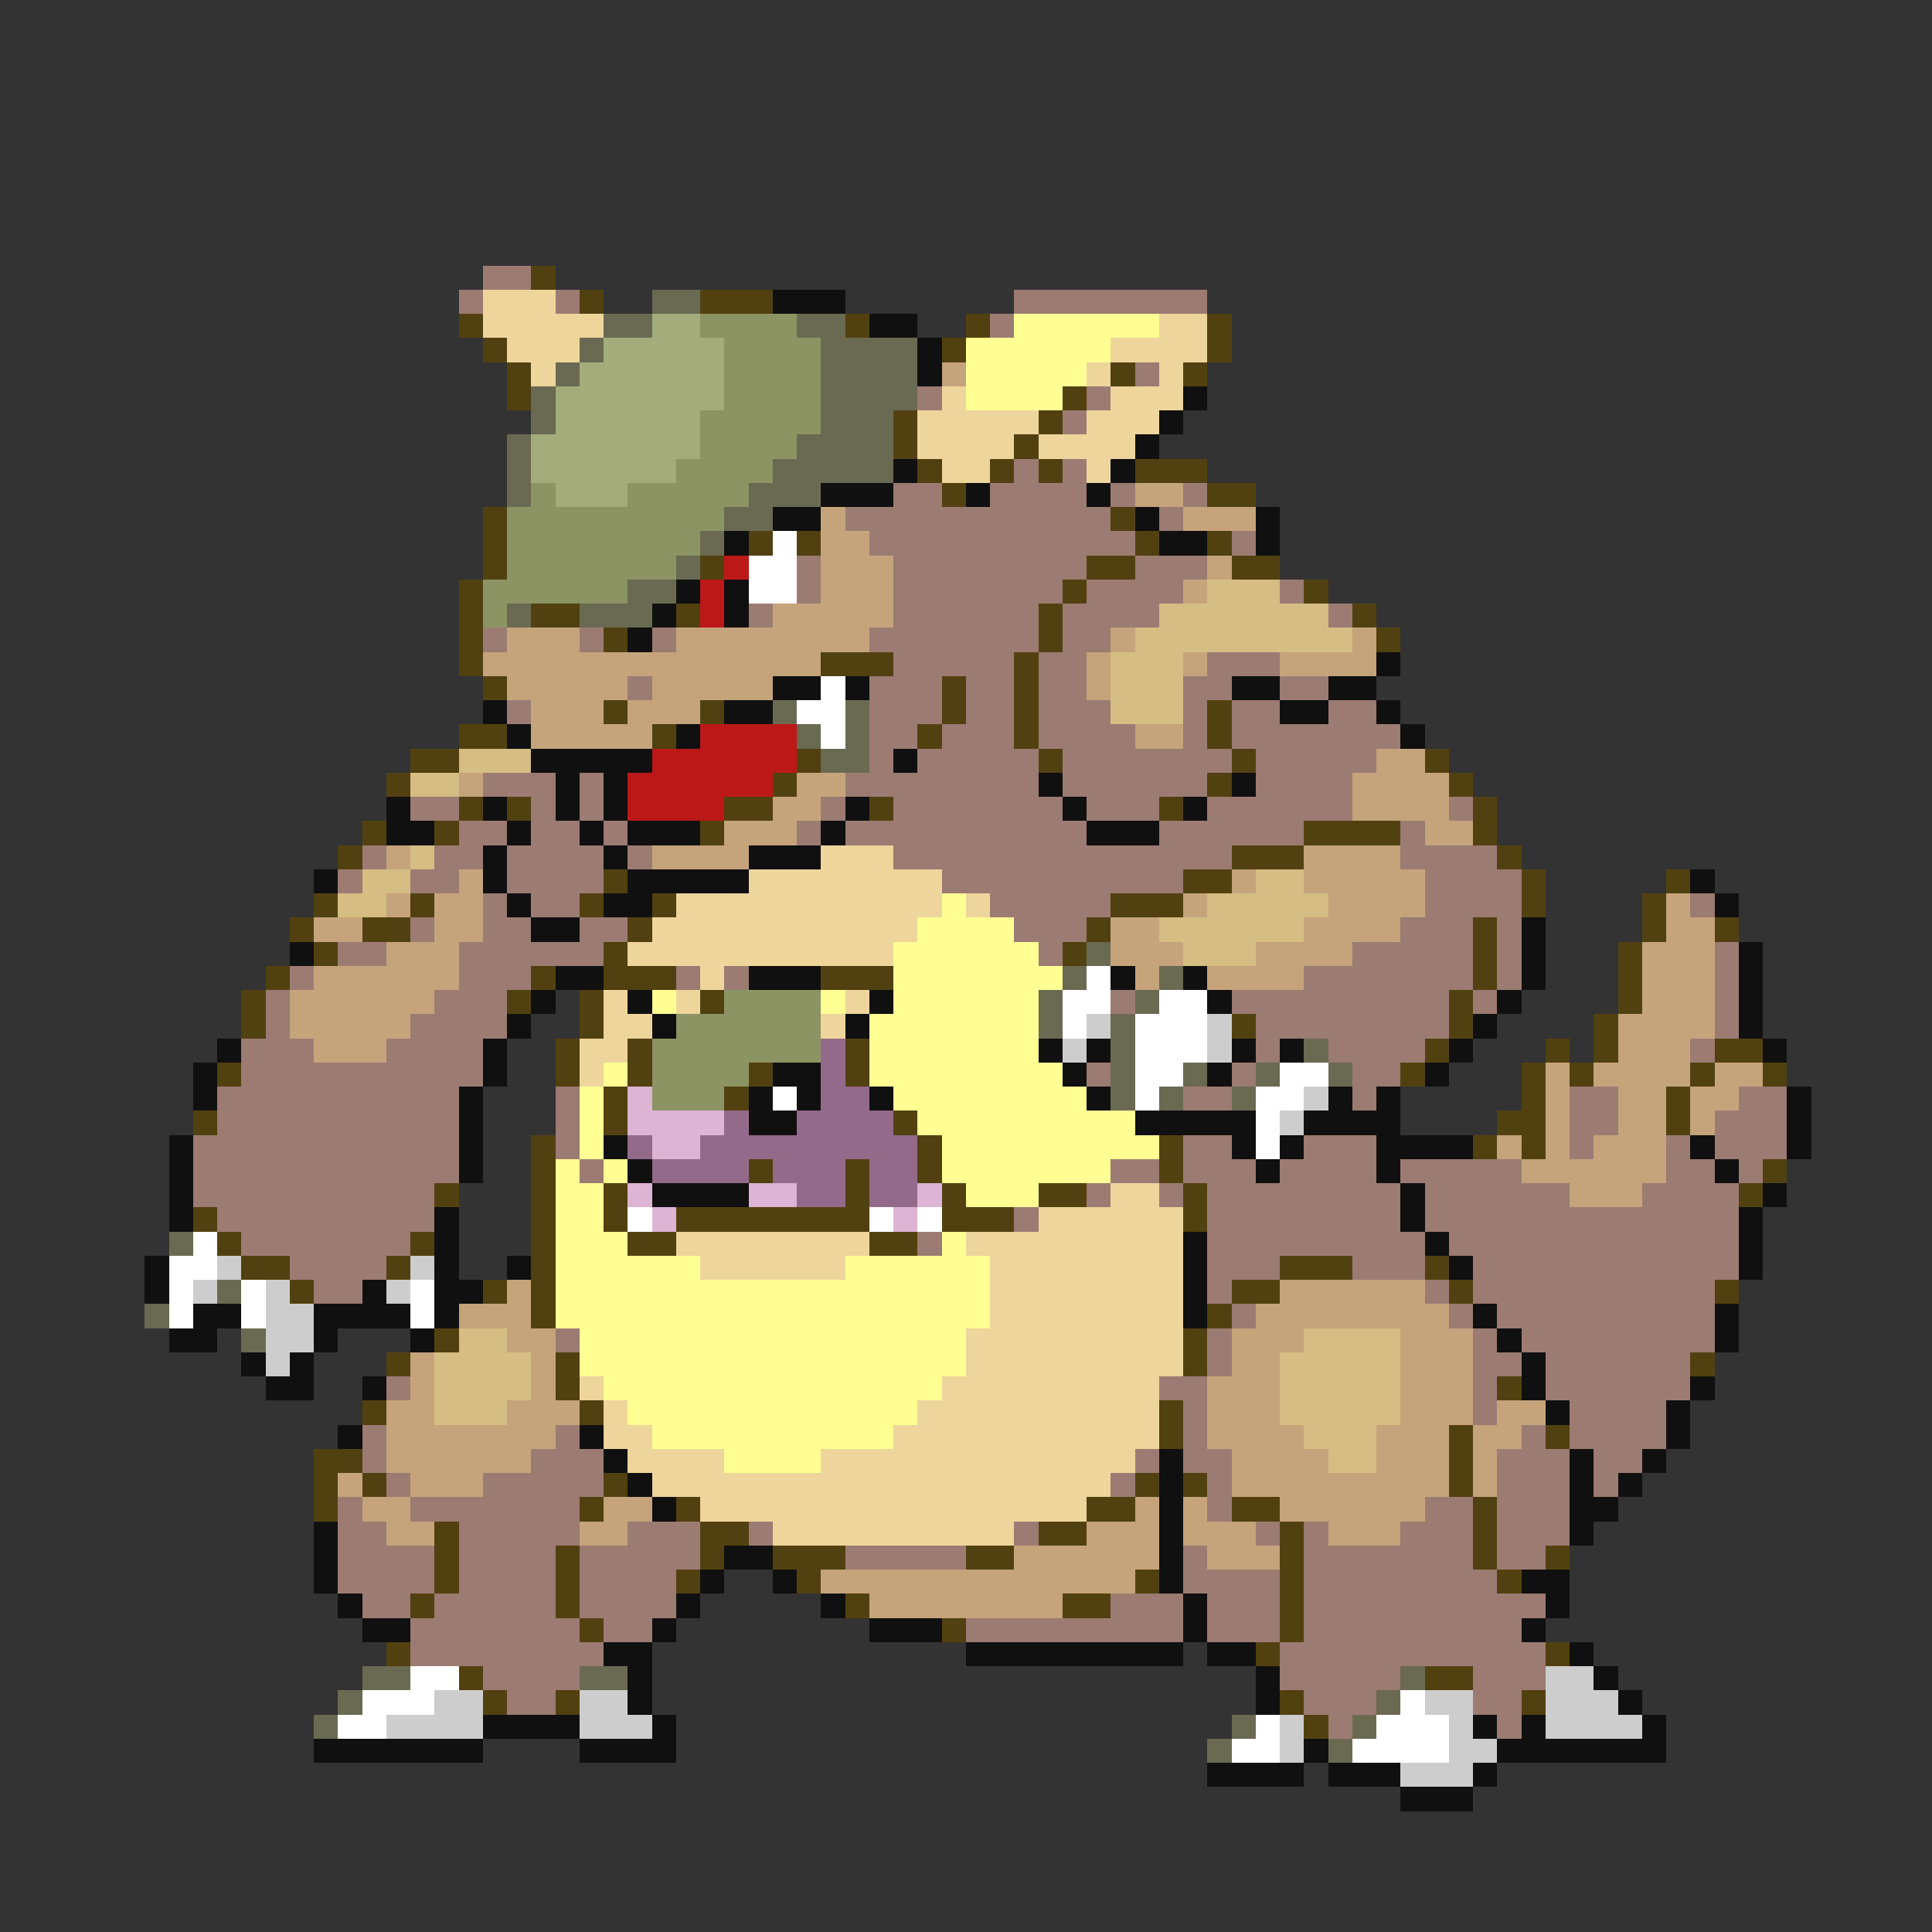 <svg xmlns="http://www.w3.org/2000/svg" viewBox="0 -0.5 80 80" shape-rendering="crispEdges">
<rect x="0" y="-0.5" width="80" height="80" fill="#333333" stroke="none"/>
<path stroke="#9c7b73" d="M20 11h2M19 12h1M23 12h1M42 12h8M41 13h1M47 15h1M38 16h1M45 16h1M44 17h1M42 19h1M44 19h1M37 20h2M41 20h4M46 20h1M49 20h1M35 21h11M48 21h1M36 22h11M51 22h1M33 23h1M37 23h8M47 23h3M33 24h1M37 24h7M45 24h4M53 24h1M31 25h1M37 25h6M44 25h4M55 25h1M20 26h1M24 26h1M27 26h1M36 26h7M44 26h2M37 27h5M43 27h2M50 27h3M26 28h1M36 28h3M40 28h2M43 28h2M49 28h2M53 28h2M21 29h1M36 29h3M40 29h2M43 29h3M49 29h1M51 29h2M55 29h2M36 30h2M39 30h3M43 30h4M49 30h1M51 30h7M36 31h1M38 31h5M44 31h7M52 31h5M20 32h3M24 32h1M35 32h8M44 32h6M52 32h4M17 33h2M22 33h1M24 33h1M34 33h1M37 33h7M45 33h3M50 33h6M60 33h1M19 34h2M22 34h2M25 34h1M33 34h1M35 34h10M48 34h6M58 34h1M15 35h1M18 35h2M21 35h4M26 35h1M37 35h14M58 35h4M14 36h1M17 36h2M21 36h4M39 36h10M59 36h4M20 37h1M22 37h2M41 37h5M59 37h4M70 37h1M17 38h1M20 38h2M24 38h2M42 38h3M58 38h3M62 38h1M14 39h2M19 39h6M43 39h1M56 39h5M62 39h1M71 39h1M12 40h1M19 40h3M28 40h1M30 40h1M54 40h7M62 40h1M71 40h1M11 41h1M18 41h3M46 41h1M51 41h9M61 41h1M71 41h1M11 42h1M17 42h4M52 42h8M71 42h1M10 43h3M16 43h4M52 43h1M55 43h4M70 43h1M10 44h10M45 44h1M51 44h1M56 44h2M9 45h10M23 45h1M49 45h2M56 45h1M65 45h2M72 45h2M9 46h10M23 46h1M65 46h2M71 46h3M8 47h11M23 47h1M49 47h2M54 47h3M65 47h1M69 47h1M71 47h3M8 48h11M24 48h1M46 48h2M49 48h3M53 48h4M58 48h5M69 48h2M72 48h1M8 49h10M45 49h1M48 49h1M50 49h8M59 49h6M68 49h4M9 50h9M42 50h1M50 50h8M59 50h13M10 51h7M38 51h1M50 51h9M60 51h12M12 52h4M50 52h3M56 52h3M61 52h11M13 53h2M50 53h1M59 53h1M61 53h10M51 54h1M60 54h1M62 54h9M23 55h1M50 55h1M61 55h1M63 55h8M50 56h1M61 56h2M64 56h6M16 57h1M48 57h2M61 57h1M64 57h6M49 58h1M61 58h1M65 58h4M15 59h1M23 59h1M49 59h1M63 59h1M65 59h4M15 60h1M22 60h3M47 60h1M49 60h2M62 60h3M66 60h2M16 61h1M20 61h5M46 61h1M50 61h1M62 61h3M66 61h1M14 62h1M17 62h7M50 62h1M59 62h2M62 62h3M14 63h2M19 63h5M26 63h3M31 63h1M42 63h1M52 63h1M54 63h1M58 63h3M62 63h3M14 64h4M19 64h4M24 64h5M35 64h5M49 64h1M54 64h7M62 64h2M14 65h4M19 65h4M24 65h4M49 65h4M54 65h8M15 66h2M18 66h5M24 66h4M46 66h3M50 66h3M54 66h10M17 67h7M25 67h2M40 67h9M50 67h3M54 67h9M17 68h8M53 68h11M20 69h4M53 69h5M61 69h3M21 70h2M54 70h3M61 70h2M55 71h1M62 71h1" />
<path stroke="#524110" d="M22 11h1M24 12h1M29 12h3M19 13h1M35 13h1M40 13h1M50 13h1M20 14h1M39 14h1M50 14h1M21 15h1M46 15h1M49 15h1M21 16h1M44 16h1M37 17h1M43 17h1M37 18h1M42 18h1M38 19h1M41 19h1M43 19h1M47 19h3M39 20h1M50 20h2M20 21h1M46 21h1M20 22h1M31 22h1M33 22h1M47 22h1M50 22h1M20 23h1M29 23h1M45 23h2M51 23h2M19 24h1M44 24h1M54 24h1M19 25h1M22 25h2M28 25h1M43 25h1M56 25h1M19 26h1M25 26h1M43 26h1M57 26h1M19 27h1M34 27h3M42 27h1M20 28h1M39 28h1M42 28h1M25 29h1M29 29h1M39 29h1M42 29h1M50 29h1M19 30h2M27 30h1M38 30h1M42 30h1M50 30h1M17 31h2M33 31h1M43 31h1M51 31h1M59 31h1M16 32h1M32 32h1M50 32h1M60 32h1M19 33h1M21 33h1M30 33h2M36 33h1M48 33h1M61 33h1M15 34h1M18 34h1M29 34h1M54 34h4M61 34h1M14 35h1M51 35h3M62 35h1M25 36h1M49 36h2M63 36h1M69 36h1M13 37h1M17 37h1M24 37h1M27 37h1M46 37h3M63 37h1M68 37h1M12 38h1M15 38h2M26 38h1M45 38h1M61 38h1M68 38h1M71 38h1M13 39h1M25 39h1M44 39h1M61 39h1M67 39h1M11 40h1M22 40h1M25 40h3M34 40h3M61 40h1M67 40h1M10 41h1M21 41h1M24 41h1M29 41h1M60 41h1M67 41h1M10 42h1M24 42h1M51 42h1M60 42h1M66 42h1M23 43h1M26 43h1M35 43h1M59 43h1M64 43h1M66 43h1M71 43h2M9 44h1M23 44h1M26 44h1M31 44h1M35 44h1M58 44h1M63 44h1M65 44h1M70 44h1M73 44h1M25 45h1M30 45h1M63 45h1M69 45h1M8 46h1M25 46h1M37 46h1M62 46h2M69 46h1M22 47h1M38 47h1M48 47h1M61 47h1M63 47h1M22 48h1M31 48h1M35 48h1M38 48h1M48 48h1M73 48h1M18 49h1M22 49h1M25 49h1M35 49h1M39 49h1M43 49h2M49 49h1M72 49h1M8 50h1M22 50h1M25 50h1M28 50h8M39 50h3M49 50h1M9 51h1M17 51h1M22 51h1M26 51h2M36 51h2M10 52h2M16 52h1M22 52h1M53 52h3M59 52h1M12 53h1M20 53h1M22 53h1M51 53h2M60 53h1M71 53h1M22 54h1M50 54h1M18 55h1M49 55h1M16 56h1M23 56h1M49 56h1M70 56h1M23 57h1M62 57h1M15 58h1M24 58h1M48 58h1M48 59h1M60 59h1M64 59h1M13 60h2M60 60h1M13 61h1M15 61h1M25 61h1M47 61h1M49 61h1M60 61h1M13 62h1M24 62h1M28 62h1M45 62h2M51 62h2M61 62h1M18 63h1M29 63h2M43 63h2M53 63h1M61 63h1M18 64h1M23 64h1M29 64h1M32 64h3M40 64h2M53 64h1M61 64h1M64 64h1M18 65h1M23 65h1M28 65h1M33 65h1M47 65h1M53 65h1M62 65h1M17 66h1M23 66h1M35 66h1M44 66h2M53 66h1M24 67h1M39 67h1M53 67h1M16 68h1M52 68h1M64 68h1M19 69h1M59 69h2M20 70h1M23 70h1M53 70h1M63 70h1M54 71h1" />
<path stroke="#eed59c" d="M20 12h3M20 13h5M48 13h2M21 14h3M46 14h4M22 15h1M45 15h1M48 15h1M39 16h1M46 16h3M38 17h5M45 17h3M38 18h4M43 18h4M39 19h2M45 19h1M34 35h3M31 36h8M28 37h11M40 37h1M27 38h11M26 39h11M29 40h1M25 41h1M28 41h1M35 41h1M25 42h2M34 42h1M24 43h2M24 44h1M46 49h2M43 50h6M28 51h8M40 51h9M29 52h6M41 52h8M41 53h8M41 54h8M40 55h9M40 56h9M24 57h1M39 57h9M25 58h1M38 58h10M25 59h2M37 59h11M26 60h4M34 60h13M27 61h19M29 62h16M32 63h10" />
<path stroke="#6a6a52" d="M27 12h2M25 13h2M33 13h2M24 14h1M34 14h4M23 15h1M34 15h4M22 16h1M34 16h4M22 17h1M34 17h3M21 18h1M33 18h4M21 19h1M32 19h5M21 20h1M31 20h3M30 21h2M29 22h1M28 23h1M26 24h2M21 25h1M24 25h3M32 29h1M35 29h1M33 30h1M35 30h1M34 31h2M45 39h1M44 40h1M48 40h1M43 41h1M47 41h1M43 42h1M46 42h1M46 43h1M54 43h1M46 44h1M49 44h1M52 44h1M55 44h1M46 45h1M48 45h1M51 45h1M7 51h1M9 53h1M6 54h1M10 55h1M15 69h2M24 69h2M58 69h1M14 70h1M57 70h1M13 71h1M51 71h1M56 71h1M50 72h1M55 72h1" />
<path stroke="#101010" d="M32 12h3M36 13h2M38 14h1M38 15h1M49 16h1M48 17h1M47 18h1M37 19h1M46 19h1M34 20h3M40 20h1M45 20h1M32 21h2M47 21h1M52 21h1M30 22h1M48 22h2M52 22h1M28 24h1M30 24h1M27 25h1M30 25h1M26 26h1M57 27h1M32 28h2M35 28h1M51 28h2M55 28h2M20 29h1M30 29h2M53 29h2M57 29h1M21 30h1M28 30h1M58 30h1M22 31h5M37 31h1M23 32h1M25 32h1M43 32h1M51 32h1M16 33h1M20 33h1M23 33h1M25 33h1M35 33h1M44 33h1M49 33h1M16 34h2M21 34h1M24 34h1M26 34h3M34 34h1M45 34h3M20 35h1M25 35h1M31 35h3M13 36h1M20 36h1M26 36h5M70 36h1M21 37h1M25 37h2M71 37h1M22 38h2M63 38h1M12 39h1M63 39h1M72 39h1M23 40h2M31 40h3M46 40h1M49 40h1M63 40h1M72 40h1M22 41h1M26 41h1M36 41h1M50 41h1M62 41h1M72 41h1M21 42h1M27 42h1M35 42h1M61 42h1M72 42h1M9 43h1M20 43h1M43 43h1M45 43h1M51 43h1M53 43h1M60 43h1M73 43h1M8 44h1M20 44h1M32 44h2M44 44h1M50 44h1M59 44h1M8 45h1M19 45h1M31 45h1M33 45h1M36 45h1M45 45h1M55 45h1M57 45h1M74 45h1M19 46h1M31 46h2M47 46h5M54 46h4M74 46h1M7 47h1M19 47h1M25 47h1M51 47h1M53 47h1M57 47h4M70 47h1M74 47h1M7 48h1M19 48h1M26 48h1M52 48h1M57 48h1M71 48h1M7 49h1M27 49h4M58 49h1M73 49h1M7 50h1M18 50h1M58 50h1M72 50h1M18 51h1M49 51h1M59 51h1M72 51h1M6 52h1M18 52h1M21 52h1M49 52h1M60 52h1M72 52h1M6 53h1M15 53h1M18 53h2M49 53h1M8 54h2M13 54h4M18 54h1M49 54h1M61 54h1M71 54h1M7 55h2M13 55h1M17 55h1M62 55h1M71 55h1M10 56h1M12 56h1M63 56h1M11 57h2M15 57h1M63 57h1M70 57h1M64 58h1M69 58h1M14 59h1M24 59h1M69 59h1M25 60h1M48 60h1M65 60h1M68 60h1M26 61h1M48 61h1M65 61h1M67 61h1M27 62h1M48 62h1M65 62h2M13 63h1M48 63h1M65 63h1M13 64h1M30 64h2M48 64h1M13 65h1M29 65h1M32 65h1M48 65h1M63 65h2M14 66h1M28 66h1M34 66h1M49 66h1M64 66h1M15 67h2M27 67h1M36 67h3M49 67h1M63 67h1M25 68h2M40 68h9M50 68h2M65 68h1M26 69h1M52 69h1M66 69h1M26 70h1M52 70h1M67 70h1M20 71h4M27 71h1M61 71h1M63 71h1M68 71h1M13 72h7M24 72h4M54 72h1M62 72h7M50 73h4M55 73h3M61 73h1M58 74h3" />
<path stroke="#a4ac7b" d="M27 13h2M25 14h5M24 15h6M23 16h7M23 17h6M22 18h7M22 19h6M23 20h3" />
<path stroke="#8b9462" d="M29 13h4M30 14h4M30 15h4M30 16h4M29 17h5M29 18h4M28 19h4M22 20h1M26 20h5M21 21h9M21 22h8M21 23h7M20 24h6M20 25h1M30 41h4M28 42h6M27 43h7M27 44h4M27 45h3" />
<path stroke="#ffff94" d="M42 13h6M40 14h6M40 15h5M40 16h4M39 37h1M38 38h4M37 39h6M37 40h7M27 41h1M34 41h1M37 41h6M36 42h7M36 43h7M25 44h1M36 44h8M24 45h1M37 45h8M24 46h1M38 46h9M24 47h1M39 47h9M23 48h1M25 48h1M39 48h7M23 49h2M40 49h3M23 50h2M23 51h3M39 51h1M23 52h6M35 52h6M23 53h18M23 54h18M24 55h16M24 56h16M25 57h14M26 58h12M27 59h10M30 60h4" />
<path stroke="#c5a47b" d="M39 15h1M47 20h2M34 21h1M49 21h3M34 22h2M34 23h3M50 23h1M34 24h3M49 24h1M32 25h5M21 26h3M28 26h8M46 26h1M56 26h1M20 27h14M45 27h1M49 27h1M53 27h4M21 28h5M27 28h5M45 28h1M22 29h3M26 29h3M22 30h5M47 30h2M57 31h2M19 32h1M33 32h2M56 32h4M32 33h2M56 33h4M30 34h3M59 34h2M16 35h1M27 35h4M54 35h4M19 36h1M51 36h1M54 36h5M16 37h1M18 37h2M49 37h1M55 37h4M69 37h1M13 38h2M18 38h2M46 38h2M54 38h4M69 38h2M16 39h3M46 39h3M52 39h4M68 39h3M13 40h6M47 40h1M50 40h4M68 40h3M12 41h6M68 41h3M12 42h5M67 42h4M13 43h3M67 43h3M64 44h1M66 44h4M71 44h2M64 45h1M67 45h2M70 45h2M64 46h1M67 46h2M70 46h1M62 47h1M64 47h1M66 47h3M63 48h6M65 49h3M21 53h1M53 53h6M19 54h3M52 54h8M21 55h2M51 55h3M58 55h3M17 56h1M22 56h1M51 56h2M58 56h3M17 57h1M22 57h1M50 57h3M58 57h3M16 58h2M21 58h3M50 58h3M58 58h3M62 58h2M16 59h7M50 59h4M57 59h3M61 59h2M16 60h6M51 60h4M57 60h3M61 60h1M14 61h1M17 61h3M51 61h9M61 61h1M15 62h2M25 62h2M47 62h1M49 62h1M53 62h6M16 63h2M24 63h2M45 63h3M49 63h3M55 63h3M42 64h6M50 64h3M34 65h13M36 66h8" />
<path stroke="#ffffff" d="M32 22h1M31 23h2M31 24h2M34 28h1M33 29h2M34 30h1M45 40h1M44 41h2M48 41h2M44 42h1M47 42h3M47 43h3M47 44h2M53 44h2M32 45h1M47 45h1M52 45h2M52 46h1M52 47h1M26 50h1M36 50h1M38 50h1M8 51h1M7 52h2M7 53h1M10 53h1M17 53h1M7 54h1M10 54h1M17 54h1M17 69h2M15 70h3M58 70h1M14 71h2M52 71h1M57 71h3M51 72h2M56 72h4" />
<path stroke="#bd1818" d="M30 23h1M29 24h1M29 25h1M29 30h4M27 31h6M26 32h6M26 33h4" />
<path stroke="#d5bd83" d="M50 24h3M48 25h7M47 26h9M46 27h3M46 28h3M46 29h3M19 31h3M17 32h2M17 35h1M15 36h2M52 36h2M14 37h2M50 37h5M48 38h6M49 39h3M19 55h2M54 55h4M18 56h4M53 56h5M18 57h4M53 57h5M18 58h3M53 58h5M54 59h3M55 60h2" />
<path stroke="#cdcdcd" d="M45 42h1M50 42h1M44 43h1M50 43h1M54 45h1M53 46h1M9 52h1M17 52h1M8 53h1M11 53h1M16 53h1M11 54h2M11 55h2M11 56h1M64 69h2M18 70h2M24 70h2M59 70h2M64 70h3M16 71h4M24 71h3M53 71h1M60 71h1M64 71h4M53 72h1M60 72h2M58 73h3" />
<path stroke="#946a8b" d="M34 43h1M34 44h1M34 45h2M30 46h1M33 46h4M26 47h1M29 47h9M27 48h4M32 48h3M36 48h2M33 49h2M36 49h2" />
<path stroke="#deb4d5" d="M26 45h1M26 46h4M27 47h2M26 49h1M31 49h2M38 49h1M27 50h1M37 50h1" />
</svg>